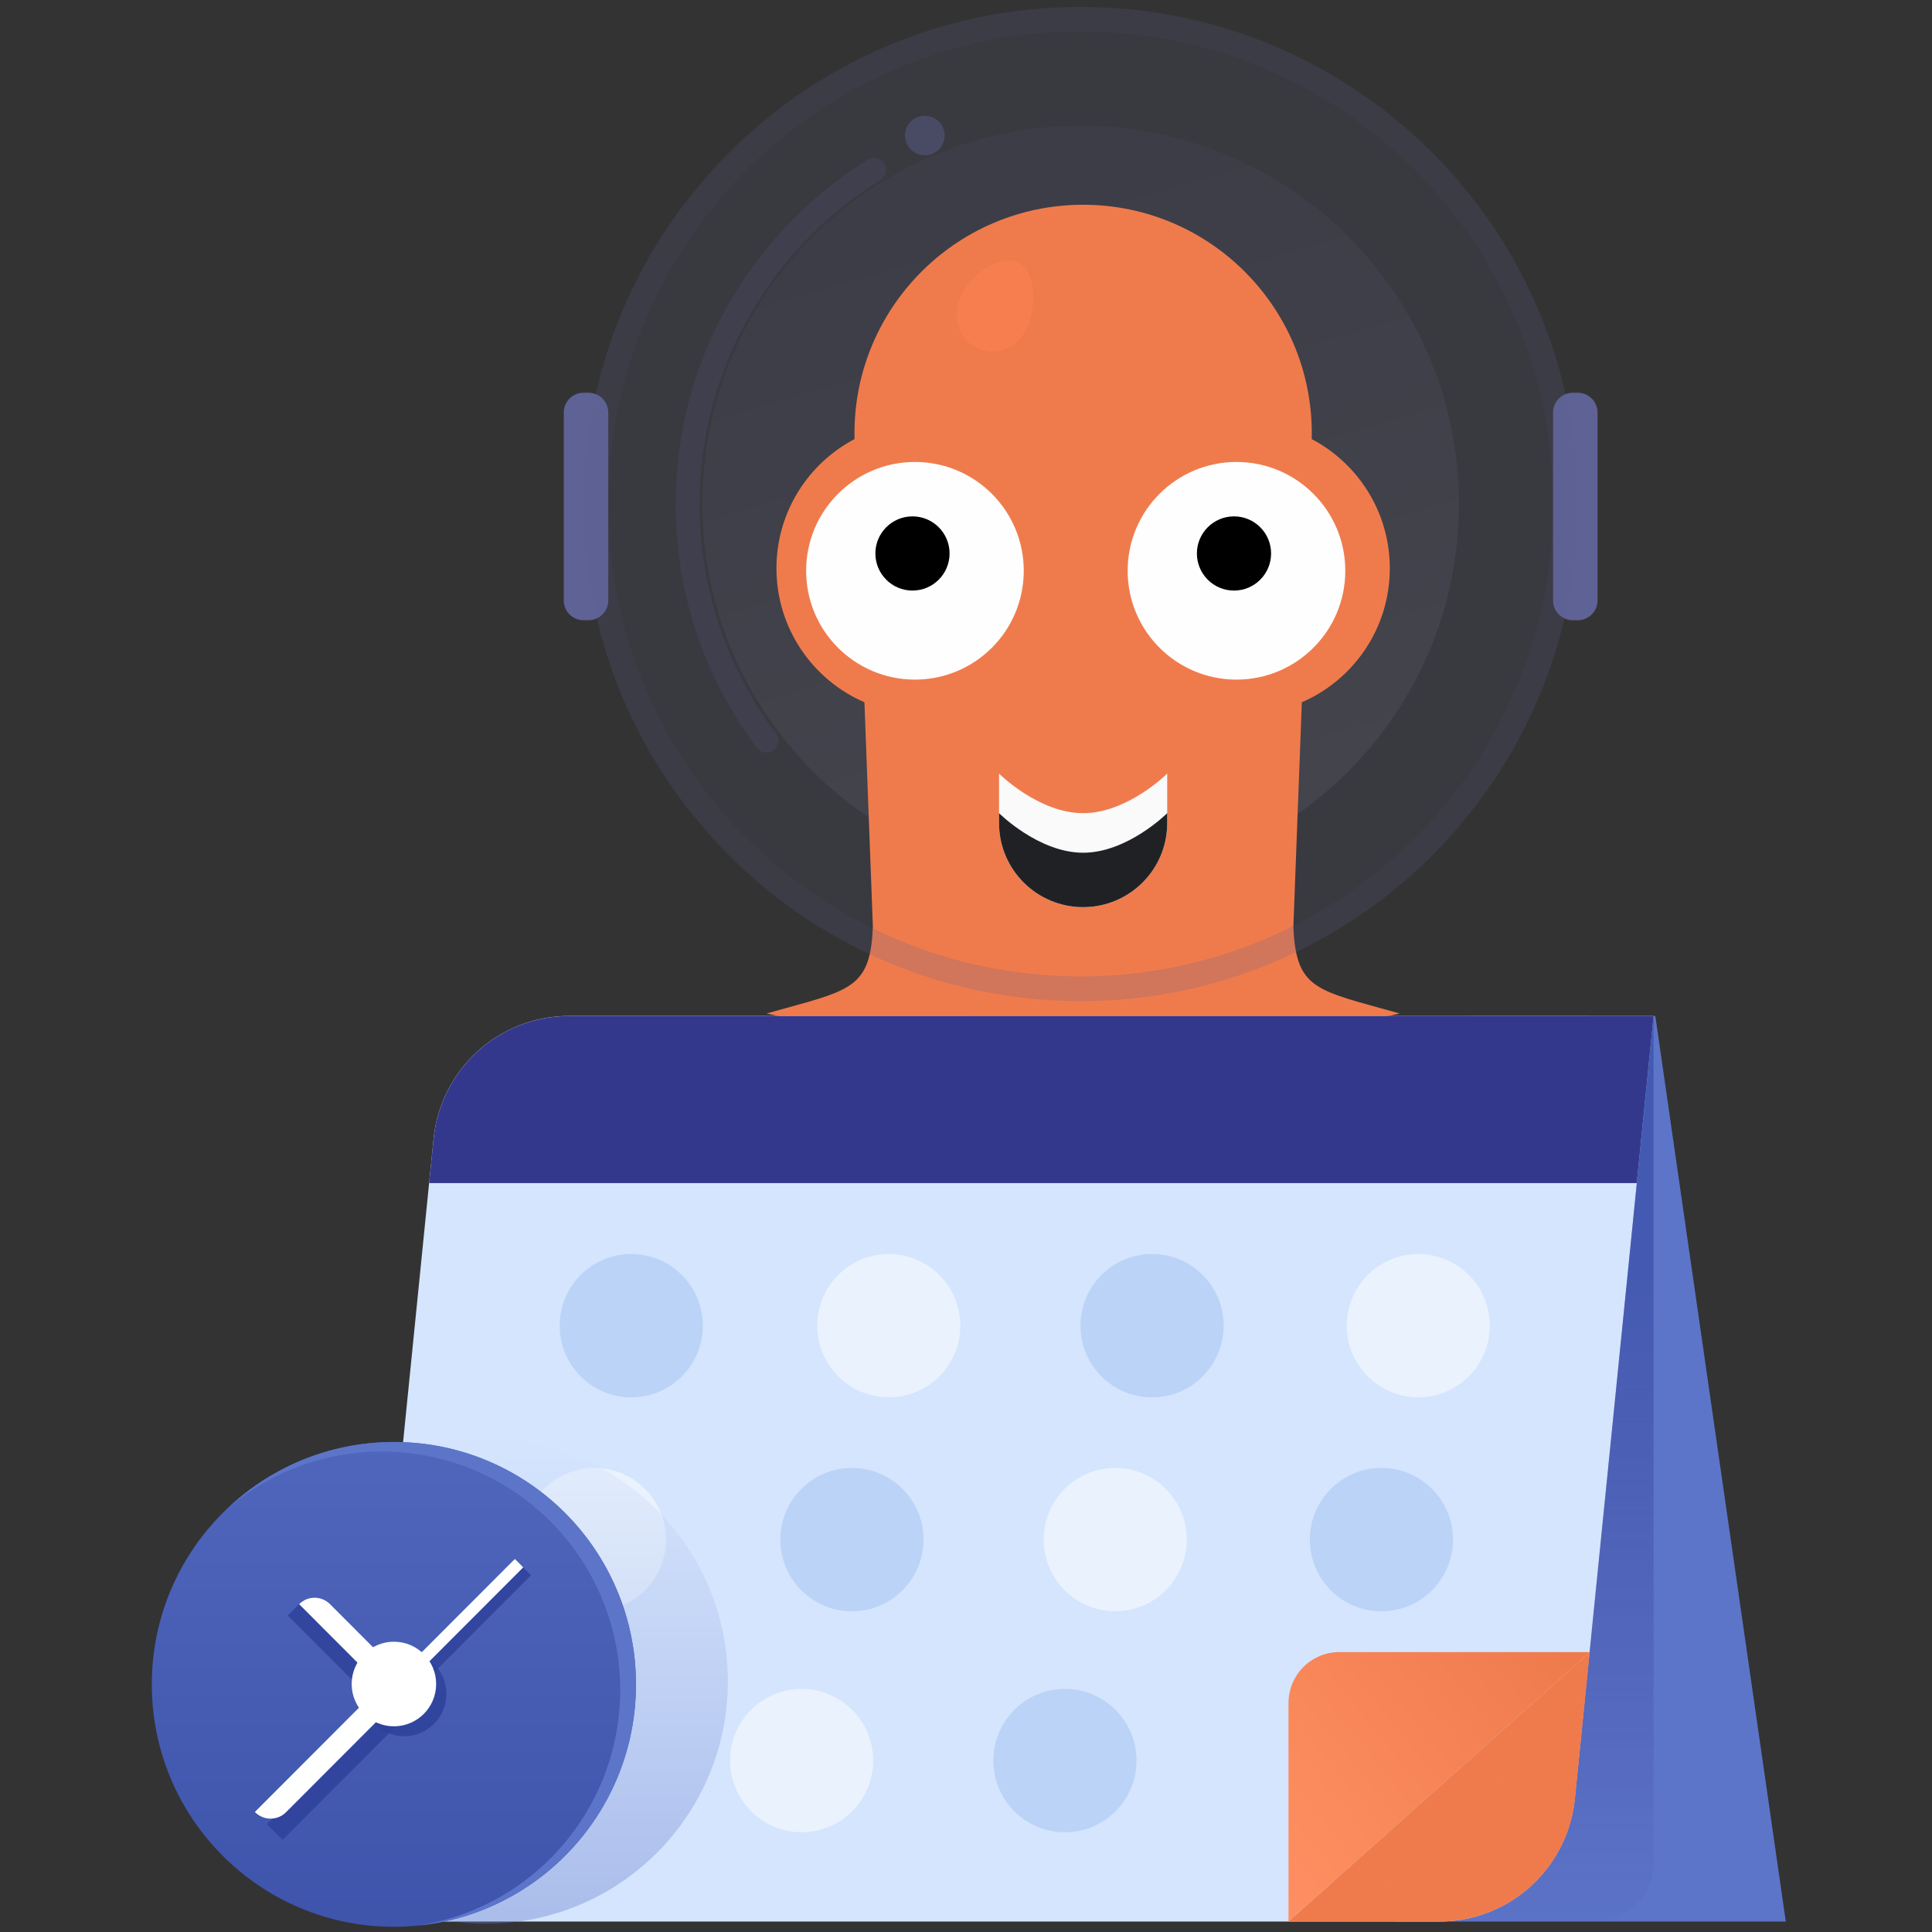 <svg width="280" height="280" viewBox="0 0 280 280" fill="none" xmlns="http://www.w3.org/2000/svg">
<rect x="0" y="0" width="280" height="280" fill="#333333" stroke="none"/>
<path opacity="0.2" d="M156.617 127.885C186.904 127.885 211.457 103.332 211.457 73.045C211.457 42.758 186.904 18.205 156.617 18.205C126.329 18.205 101.776 42.758 101.776 73.045C101.776 103.332 126.329 127.885 156.617 127.885Z" fill="url(#paint0_linear_1563_103)"/>
<path opacity="0.14" fill-rule="evenodd" clip-rule="evenodd" d="M156.616 141.506C194.426 141.506 225.078 110.855 225.078 73.045C225.078 35.235 194.426 4.584 156.616 4.584C118.807 4.584 88.156 35.235 88.156 73.045C88.156 110.855 118.807 141.506 156.616 141.506ZM156.616 127.885C186.905 127.885 211.457 103.332 211.457 73.045C211.457 42.758 186.905 18.205 156.616 18.205C126.329 18.205 101.777 42.758 101.777 73.045C101.777 103.332 126.329 127.885 156.616 127.885Z" fill="#5E6294"/>
<path d="M125.279 101.779C117.778 98.529 112.529 91.06 112.529 82.364C112.529 74.234 117.118 67.175 123.846 63.636C123.38 45.048 138.326 29.675 156.976 29.675C175.624 29.675 190.571 45.048 190.104 63.636C196.832 67.175 201.421 74.234 201.421 82.364C201.421 91.06 196.173 98.529 188.671 101.779L187.446 134.313C187.797 142.734 190.336 143.433 199.889 146.059C200.81 146.313 201.798 146.584 202.855 146.882C194.986 148.681 190.043 148.929 186.932 147.989L186.367 163.012C185.104 177.211 185.231 177.243 194.815 179.737C196.119 180.077 197.597 180.461 199.269 180.933C178.633 185.651 178.365 176.303 178.122 167.851C178.073 166.162 178.025 164.509 177.817 163.012H177.048C177.002 163.58 176.957 164.133 176.913 164.669V164.683C175.95 176.504 175.619 180.561 177.475 182.35C178.445 183.286 180.011 183.601 182.397 184.082C184.891 184.584 188.281 185.267 192.818 187.027C168.485 190.414 168.504 182.686 168.535 169.526C168.54 167.479 168.545 165.3 168.459 163.012H167.728C166.601 188.379 167.912 188.701 176.54 190.817C178.885 191.392 181.769 192.101 185.291 193.478C160.494 196.234 159.502 189.187 157.973 178.331C157.703 176.408 157.415 174.366 156.976 172.237C156.536 174.366 156.248 176.408 155.977 178.331C154.448 189.187 153.456 196.234 128.659 193.478C132.181 192.101 135.066 191.392 137.41 190.817C146.039 188.701 147.349 188.379 146.222 163.012H145.491C145.405 165.3 145.41 167.479 145.415 169.526C145.447 182.686 145.465 190.414 121.132 187.027C125.67 185.267 129.059 184.584 131.553 184.082C133.939 183.601 135.506 183.286 136.475 182.35C138.331 180.561 138.001 176.504 137.038 164.683C136.994 164.143 136.949 163.585 136.902 163.012H136.133C135.924 164.509 135.877 166.162 135.828 167.851C135.585 176.303 135.317 185.651 114.681 180.933C116.354 180.461 117.832 180.077 119.135 179.737C128.719 177.243 128.846 177.211 127.584 163.012L127.018 147.989C123.907 148.929 118.964 148.681 111.096 146.882C112.152 146.584 113.139 146.313 114.061 146.059C123.614 143.433 126.153 142.734 126.504 134.313L125.279 101.779Z" fill="#EF7B4D"/>
<path d="M132.601 98.494C141.311 98.494 148.372 91.433 148.372 82.723C148.372 74.013 141.311 66.951 132.601 66.951C123.891 66.951 116.83 74.013 116.83 82.723C116.83 91.433 123.891 98.494 132.601 98.494Z" fill="#FEFEFE"/>
<path d="M132.243 85.59C135.212 85.59 137.619 83.182 137.619 80.213C137.619 77.244 135.212 74.837 132.243 74.837C129.273 74.837 126.866 77.244 126.866 80.213C126.866 83.182 129.273 85.59 132.243 85.59Z" fill="black"/>
<path d="M179.199 98.494C187.909 98.494 194.97 91.433 194.97 82.723C194.97 74.013 187.909 66.951 179.199 66.951C170.489 66.951 163.428 74.013 163.428 82.723C163.428 91.433 170.489 98.494 179.199 98.494Z" fill="#FEFEFE"/>
<path d="M178.839 85.59C181.809 85.59 184.216 83.182 184.216 80.213C184.216 77.244 181.809 74.837 178.839 74.837C175.87 74.837 173.463 77.244 173.463 80.213C173.463 83.182 175.87 85.59 178.839 85.59Z" fill="black"/>
<path d="M144.788 112.114C144.788 112.114 150.523 117.849 156.975 117.849C163.426 117.849 169.161 112.114 169.161 112.114V119.282C169.161 126.013 163.705 131.469 156.975 131.469C150.244 131.469 144.788 126.013 144.788 119.282V112.114Z" fill="#FAFAFA"/>
<path d="M144.788 117.849C144.788 117.849 150.523 123.584 156.975 123.584C163.426 123.584 169.161 117.849 169.161 117.849V119.283C169.161 126.013 163.705 131.469 156.975 131.469C150.244 131.469 144.788 126.013 144.788 119.283V117.849Z" fill="#202124"/>
<path opacity="0.16" d="M111.083 107.336C103.954 97.865 99.708 86.097 99.656 73.332C99.571 52.759 110.397 34.688 126.696 24.601" stroke="#5E6294" stroke-width="3.472" stroke-linecap="round"/>
<path opacity="0.45" d="M134.035 22.506C135.619 22.506 136.903 21.222 136.903 19.639C136.903 18.055 135.619 16.771 134.035 16.771C132.452 16.771 131.168 18.055 131.168 19.639C131.168 21.222 132.452 22.506 134.035 22.506Z" fill="#5E6294"/>
<path d="M85.288 56.916H84.572C82.988 56.916 81.704 58.199 81.704 59.783V87.024C81.704 88.608 82.988 89.891 84.572 89.891H85.288C86.872 89.891 88.156 88.608 88.156 87.024V59.783C88.156 58.199 86.872 56.916 85.288 56.916Z" fill="#5E6294"/>
<path d="M228.661 56.916H227.945C226.361 56.916 225.077 58.199 225.077 59.783V87.024C225.077 88.608 226.361 89.891 227.945 89.891H228.661C230.245 89.891 231.529 88.608 231.529 87.024V59.783C231.529 58.199 230.245 56.916 228.661 56.916Z" fill="#5E6294"/>
<path fill-rule="evenodd" clip-rule="evenodd" d="M156.616 145.09C196.406 145.09 228.661 112.834 228.661 73.045C228.661 33.256 196.406 1 156.616 1C116.827 1 84.571 33.256 84.571 73.045C84.571 112.834 116.827 145.09 156.616 145.09ZM156.616 141.506C194.426 141.506 225.077 110.855 225.077 73.045C225.077 35.235 194.426 4.584 156.616 4.584C118.806 4.584 88.156 35.235 88.156 73.045C88.156 110.855 118.806 141.506 156.616 141.506Z" fill="#5E6294" fill-opacity="0.2"/>
<path d="M149.409 45.87C148.689 49.242 145.761 51.474 142.87 50.856C139.978 50.238 138.125 47.539 138.845 44.167C139.566 40.796 143.972 37.214 146.863 37.832C149.755 38.45 150.13 42.498 149.409 45.87Z" fill="#F77F4F"/>
<path d="M258.812 278.486H202.14L213.077 147.249H239.904L258.812 278.486Z" fill="#5C75C9"/>
<path d="M239.655 147.247L230.672 236.448L230.369 239.465L229.54 247.719L228.234 260.698C227.742 265.573 225.461 270.092 221.832 273.377C218.204 276.664 213.485 278.484 208.592 278.485H51.438L62.837 165.021C63.328 160.146 65.611 155.626 69.241 152.339C72.872 149.052 77.592 147.234 82.486 147.234L239.655 147.247Z" fill="url(#paint1_linear_1563_103)"/>
<path d="M82.48 147.249H239.655L237.216 171.462H62.195L62.845 165.007C63.339 160.137 65.622 155.625 69.249 152.344C72.877 149.062 77.591 147.247 82.48 147.249Z" fill="url(#paint2_linear_1563_103)"/>
<path d="M230.391 239.465L229.562 247.719L228.256 260.698C227.764 265.573 225.483 270.092 221.854 273.379C218.225 276.664 213.506 278.484 208.614 278.486H186.74L230.391 239.465Z" fill="#EF7B4D"/>
<g opacity="0.71">
<path opacity="0.71" d="M91.488 202.514C97.216 202.514 101.858 197.864 101.858 192.129C101.858 186.394 97.216 181.744 91.488 181.744C85.761 181.744 81.118 186.394 81.118 192.129C81.118 197.864 85.761 202.514 91.488 202.514Z" fill="#A1BFF1"/>
<path opacity="0.71" d="M128.81 202.514C134.537 202.514 139.18 197.864 139.18 192.129C139.18 186.393 134.537 181.744 128.81 181.744C123.082 181.744 118.439 186.393 118.439 192.129C118.439 197.864 123.082 202.514 128.81 202.514Z" fill="white"/>
<path opacity="0.71" d="M166.968 202.514C172.694 202.514 177.338 197.864 177.338 192.129C177.338 186.393 172.694 181.744 166.968 181.744C161.24 181.744 156.597 186.393 156.597 192.129C156.597 197.864 161.24 202.514 166.968 202.514Z" fill="#A1BFF1"/>
<path opacity="0.71" d="M205.546 202.514C211.273 202.514 215.916 197.864 215.916 192.129C215.916 186.393 211.273 181.744 205.546 181.744C199.818 181.744 195.176 186.393 195.176 192.129C195.176 197.864 199.818 202.514 205.546 202.514Z" fill="white"/>
</g>
<g opacity="0.71">
<path opacity="0.71" d="M86.154 233.516C91.882 233.516 96.524 228.866 96.524 223.131C96.524 217.395 91.882 212.746 86.154 212.746C80.427 212.746 75.784 217.395 75.784 223.131C75.784 228.866 80.427 233.516 86.154 233.516Z" fill="white"/>
<path opacity="0.71" d="M123.469 233.516C129.196 233.516 133.839 228.866 133.839 223.131C133.839 217.395 129.196 212.746 123.469 212.746C117.741 212.746 113.099 217.395 113.099 223.131C113.099 228.866 117.741 233.516 123.469 233.516Z" fill="#A1BFF1"/>
<path opacity="0.71" d="M161.626 233.516C167.353 233.516 171.996 228.866 171.996 223.131C171.996 217.395 167.353 212.746 161.626 212.746C155.898 212.746 151.256 217.395 151.256 223.131C151.256 228.866 155.898 233.516 161.626 233.516Z" fill="white"/>
<path opacity="0.71" d="M200.205 233.516C205.932 233.516 210.575 228.866 210.575 223.131C210.575 217.395 205.932 212.746 200.205 212.746C194.478 212.746 189.834 217.395 189.834 223.131C189.834 228.866 194.478 233.516 200.205 233.516Z" fill="#A1BFF1"/>
</g>
<g opacity="0.71">
<path opacity="0.71" d="M78.866 265.541C84.594 265.541 89.236 260.891 89.236 255.156C89.236 249.421 84.594 244.771 78.866 244.771C73.139 244.771 68.496 249.421 68.496 255.156C68.496 260.891 73.139 265.541 78.866 265.541Z" fill="#A1BFF1"/>
<path opacity="0.71" d="M116.181 265.54C121.908 265.54 126.551 260.89 126.551 255.155C126.551 249.42 121.908 244.77 116.181 244.77C110.453 244.77 105.811 249.42 105.811 255.155C105.811 260.89 110.453 265.54 116.181 265.54Z" fill="white"/>
<path opacity="0.71" d="M154.338 265.54C160.066 265.54 164.708 260.89 164.708 255.155C164.708 249.42 160.066 244.77 154.338 244.77C148.61 244.77 143.968 249.42 143.968 255.155C143.968 260.89 148.61 265.54 154.338 265.54Z" fill="#A1BFF1"/>
</g>
<path d="M230.425 239.43L230.391 239.465L186.74 278.485V246.812C186.74 244.856 187.516 242.979 188.897 241.595C190.279 240.211 192.152 239.432 194.106 239.43H230.425Z" fill="url(#paint3_linear_1563_103)"/>
<path opacity="0.35" d="M230.391 239.465L229.562 247.719L195.149 278.486H186.74L230.391 239.465Z" fill="#EF7B4D"/>
<path opacity="0.36" d="M70.403 278.804C89.779 278.804 105.486 263.074 105.486 243.671C105.486 224.268 89.779 208.539 70.403 208.539C51.027 208.539 35.32 224.268 35.32 243.671C35.32 263.074 51.027 278.804 70.403 278.804Z" fill="url(#paint4_linear_1563_103)"/>
<path d="M57.083 279.246C76.459 279.246 92.166 263.517 92.166 244.114C92.166 224.711 76.459 208.982 57.083 208.982C37.707 208.982 22 224.711 22 244.114C22 263.517 37.707 279.246 57.083 279.246Z" fill="url(#paint5_linear_1563_103)"/>
<path opacity="0.85" d="M58.575 251.628C61.956 251.628 64.697 248.884 64.697 245.498C64.697 242.113 61.956 239.369 58.575 239.369C55.195 239.369 52.454 242.113 52.454 245.498C52.454 248.884 55.195 251.628 58.575 251.628Z" fill="#2E419B"/>
<path opacity="0.85" d="M59.571 243.291L60.783 244.504L76.968 228.296L75.756 227.083L59.571 243.291Z" fill="#2E419B"/>
<path d="M89.893 244.895C89.888 253.163 86.927 261.155 81.546 267.424C76.165 273.695 68.719 277.826 60.558 279.074C66.111 278.521 71.452 276.652 76.138 273.618C80.824 270.585 84.72 266.477 87.503 261.634C90.286 256.789 91.874 251.352 92.138 245.77C92.401 240.189 91.331 234.625 89.016 229.54C86.702 224.455 83.21 219.998 78.829 216.536C74.45 213.073 69.308 210.708 63.832 209.635C58.356 208.561 52.703 208.811 47.343 210.365C41.983 211.917 37.071 214.729 33.013 218.564C38.036 214.3 44.172 211.563 50.698 210.675C57.224 209.786 63.867 210.785 69.844 213.553C75.822 216.319 80.885 220.741 84.437 226.294C87.989 231.847 89.882 238.302 89.893 244.895Z" fill="url(#paint6_linear_1563_103)"/>
<path opacity="0.85" d="M38.684 264.354L40.96 266.634L57.678 249.893L55.401 247.612L38.684 264.354Z" fill="#2E419B"/>
<path opacity="0.85" d="M43.945 231.89L41.707 234.132L52.416 244.855L54.653 242.615L43.945 231.89Z" fill="#2E419B"/>
<path d="M57.089 250.189C60.47 250.189 63.21 247.445 63.21 244.059C63.21 240.674 60.47 237.929 57.089 237.929C53.708 237.929 50.968 240.674 50.968 244.059C50.968 247.445 53.708 250.189 57.089 250.189Z" fill="white"/>
<path d="M36.977 262.643L36.938 262.604L53.655 245.863L55.931 248.143L41.452 262.643C40.858 263.237 40.053 263.571 39.214 263.571C38.375 263.571 37.57 263.237 36.977 262.643Z" fill="white"/>
<path d="M43.35 232.485C43.643 232.191 43.992 231.957 44.376 231.799C44.76 231.639 45.172 231.557 45.587 231.557C46.002 231.557 46.414 231.639 46.798 231.799C47.182 231.957 47.531 232.191 47.825 232.485L56.295 240.968L54.058 243.209L43.35 232.485Z" fill="white"/>
<path d="M58.434 242.146L59.645 243.36L75.83 227.153L74.618 225.94L58.434 242.146Z" fill="white"/>
<path opacity="0.51" d="M239.655 147.249V269.969C239.655 272.228 238.759 274.393 237.163 275.99C235.569 277.589 233.406 278.486 231.15 278.486H208.613C213.506 278.484 218.225 276.664 221.854 273.377C225.483 270.092 227.764 265.573 228.255 260.698L230.39 239.465L239.655 147.249Z" fill="url(#paint7_linear_1563_103)"/>
<defs>
<linearGradient id="paint0_linear_1563_103" x1="156.617" y1="18.205" x2="188.102" y2="126.397" gradientUnits="userSpaceOnUse">
<stop stop-color="#5E6294"/>
<stop offset="1" stop-color="#878BB2"/>
</linearGradient>
<linearGradient id="paint1_linear_1563_103" x1="-39728.1" y1="26448.6" x2="51939" y2="26448.6" gradientUnits="userSpaceOnUse">
<stop stop-color="#D6E6FD"/>
<stop offset="1" stop-color="#D2E3FD"/>
</linearGradient>
<linearGradient id="paint2_linear_1563_103" x1="-31204.4" y1="3127.37" x2="50285" y2="3127.37" gradientUnits="userSpaceOnUse">
<stop stop-color="#373282"/>
<stop offset="1" stop-color="#2E419B"/>
</linearGradient>
<linearGradient id="paint3_linear_1563_103" x1="221.437" y1="233.01" x2="179.17" y2="266.859" gradientUnits="userSpaceOnUse">
<stop stop-color="#EF7B4D"/>
<stop offset="1" stop-color="#FF8F62"/>
</linearGradient>
<linearGradient id="paint4_linear_1563_103" x1="70.403" y1="280.464" x2="70.403" y2="211.044" gradientUnits="userSpaceOnUse">
<stop stop-color="#5C75C9"/>
<stop offset="1" stop-color="#D2E3FD"/>
</linearGradient>
<linearGradient id="paint5_linear_1563_103" x1="57.083" y1="151.364" x2="57.083" y2="351.828" gradientUnits="userSpaceOnUse">
<stop stop-color="#5C75C9"/>
<stop offset="1" stop-color="#2E419B"/>
</linearGradient>
<linearGradient id="paint6_linear_1563_103" x1="8772.12" y1="10865.2" x2="8772.12" y2="21822.1" gradientUnits="userSpaceOnUse">
<stop stop-color="#5C75C9"/>
<stop offset="1" stop-color="#2E419B"/>
</linearGradient>
<linearGradient id="paint7_linear_1563_103" x1="224.137" y1="284.352" x2="224.137" y2="185.106" gradientUnits="userSpaceOnUse">
<stop stop-color="#373282" stop-opacity="0"/>
<stop offset="1" stop-color="#2E419B"/>
</linearGradient>
</defs>
</svg>

